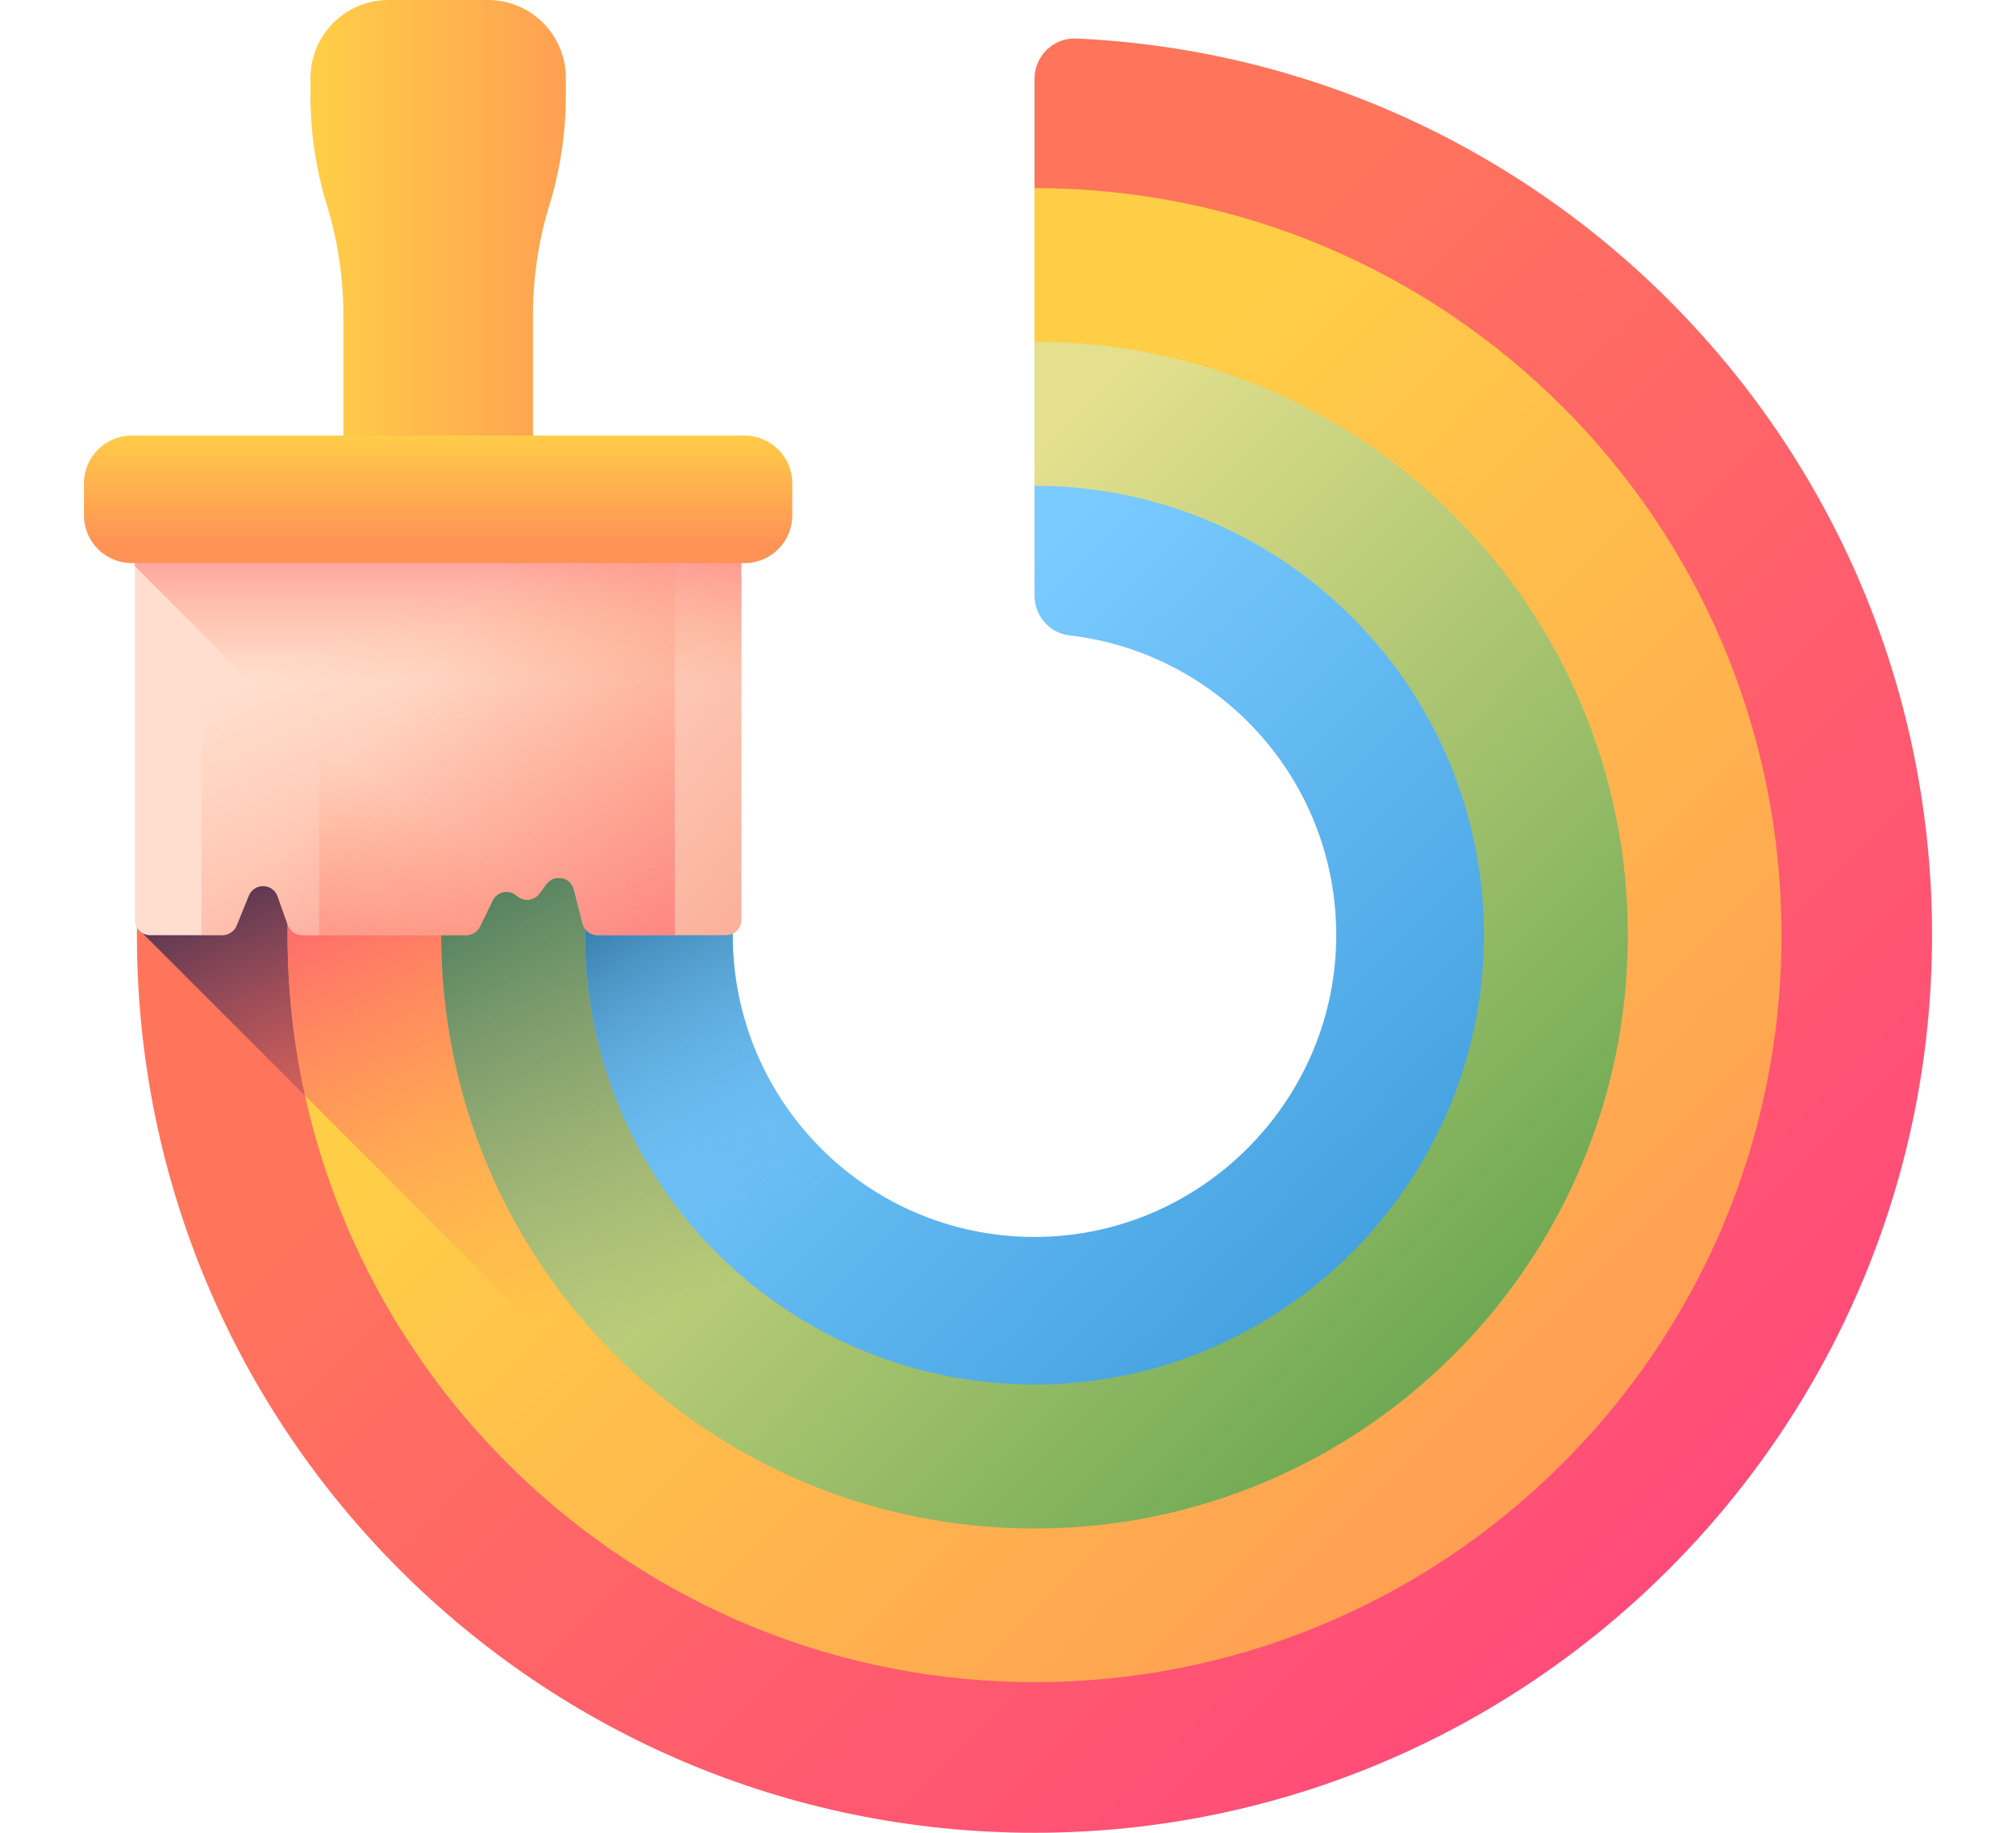 <svg width="22" height="20" viewBox="0 0 22 20" fill="none" xmlns="http://www.w3.org/2000/svg">
<path d="M11.289 0.86V2.054L11.526 6.221C11.526 6.442 11.452 6.711 11.671 6.736C13.335 6.929 14.859 8.56 14.818 10.284C14.777 12.031 13.115 13.693 11.368 13.734C9.514 13.778 7.798 12.05 7.798 10.205C7.798 9.991 7.779 9.783 7.818 9.58H1.513C1.5 9.788 1.494 9.997 1.494 10.205C1.494 15.615 5.879 20 11.289 20C16.685 20 21.084 15.601 21.084 10.205C21.084 4.949 16.943 0.659 11.746 0.42C11.497 0.409 11.289 0.61 11.289 0.86Z" fill="url(#paint0_linear_473_1837)"/>
<path d="M11.331 13.774C9.493 13.796 7.759 12.037 7.759 10.205C7.759 9.995 7.779 9.786 7.818 9.581H1.513C1.502 9.761 1.496 9.942 1.495 10.123L11.331 19.959V13.774Z" fill="url(#paint1_linear_473_1837)"/>
<path d="M11.289 2.053V3.774L11.487 6.221C11.487 6.442 11.603 6.769 11.822 6.794C13.486 6.987 14.799 8.546 14.759 10.271C14.717 12.018 13.077 13.632 11.331 13.673C9.476 13.717 7.838 12.05 7.838 10.205C7.838 9.995 7.858 9.786 7.897 9.58H3.161C3.146 9.78 3.138 9.979 3.138 10.179C3.124 14.628 6.72 18.291 11.168 18.355C15.726 18.421 19.441 14.747 19.441 10.205C19.441 5.703 15.791 2.053 11.289 2.053Z" fill="url(#paint2_linear_473_1837)"/>
<path d="M3.329 11.956L9.539 18.167C10.074 18.285 10.62 18.348 11.168 18.356C11.223 18.356 11.277 18.356 11.331 18.356V13.774C9.493 13.796 7.799 12.037 7.799 10.205C7.798 9.995 7.818 9.786 7.858 9.581H3.161C3.146 9.78 3.138 9.979 3.138 10.179C3.136 10.777 3.2 11.373 3.329 11.956Z" fill="url(#paint3_linear_473_1837)"/>
<path d="M11.289 3.73V5.309L11.447 6.261C11.447 6.482 11.452 6.751 11.672 6.776C13.335 6.969 14.78 8.56 14.739 10.285C14.698 12.031 13.115 13.614 11.369 13.655C9.514 13.699 7.798 12.05 7.798 10.205C7.798 9.995 7.818 9.786 7.858 9.581H4.844C4.824 9.786 4.814 9.994 4.814 10.205C4.814 13.781 7.713 16.68 11.289 16.68C14.862 16.68 17.764 13.778 17.764 10.205C17.764 6.629 14.865 3.73 11.289 3.73Z" fill="url(#paint4_linear_473_1837)"/>
<path d="M11.289 16.68C11.303 16.68 11.317 16.68 11.331 16.68V13.695C9.493 13.717 7.798 12.037 7.798 10.205C7.798 9.995 7.818 9.786 7.858 9.581H4.844C4.824 9.786 4.814 9.994 4.814 10.205C4.814 13.781 7.713 16.68 11.289 16.68Z" fill="url(#paint5_linear_473_1837)"/>
<path d="M11.289 5.301V6.498C11.289 6.719 11.453 6.909 11.672 6.934C13.336 7.127 14.622 8.56 14.581 10.284C14.54 12.031 13.115 13.456 11.369 13.497C9.514 13.541 7.996 12.05 7.996 10.205C7.996 9.995 8.016 9.786 8.056 9.58H6.425C6.398 9.788 6.385 9.996 6.385 10.205C6.385 12.936 8.619 15.146 11.359 15.108C14 15.072 16.156 12.916 16.193 10.275C16.231 7.535 14.021 5.301 11.289 5.301Z" fill="url(#paint6_linear_473_1837)"/>
<path d="M11.331 15.108V13.497C9.493 13.52 7.996 12.037 7.996 10.205C7.996 9.995 8.016 9.786 8.056 9.581H6.425C6.398 9.788 6.385 9.996 6.385 10.205C6.385 12.927 8.603 15.131 11.331 15.108Z" fill="url(#paint7_linear_473_1837)"/>
<path d="M5.324 0H4.239C3.769 0 3.388 0.381 3.388 0.851V1.043C3.388 1.449 3.448 1.852 3.567 2.239C3.686 2.627 3.747 3.03 3.747 3.436V5.451H5.816V3.436C5.816 3.03 5.876 2.627 5.995 2.239C6.114 1.852 6.175 1.449 6.175 1.043V0.851C6.175 0.381 5.794 0 5.324 0Z" fill="url(#paint8_linear_473_1837)"/>
<path d="M1.471 5.531V10.037C1.471 10.082 1.489 10.124 1.52 10.156C1.552 10.187 1.594 10.205 1.639 10.205H2.427C2.46 10.205 2.493 10.195 2.52 10.176C2.548 10.158 2.57 10.131 2.582 10.101L2.715 9.774C2.774 9.631 2.977 9.636 3.029 9.781L3.14 10.093C3.151 10.126 3.173 10.154 3.201 10.174C3.229 10.194 3.263 10.205 3.298 10.205H5.087C5.118 10.205 5.149 10.196 5.176 10.18C5.202 10.163 5.224 10.139 5.238 10.111L5.377 9.826C5.426 9.726 5.557 9.701 5.64 9.776C5.657 9.791 5.678 9.803 5.7 9.81C5.722 9.818 5.745 9.82 5.769 9.818C5.792 9.816 5.814 9.808 5.835 9.797C5.855 9.786 5.873 9.77 5.887 9.751L5.965 9.646C6.049 9.534 6.227 9.569 6.262 9.705L6.357 10.079C6.367 10.115 6.388 10.147 6.417 10.17C6.447 10.193 6.483 10.205 6.52 10.205H7.924C7.968 10.205 8.011 10.187 8.042 10.156C8.074 10.124 8.091 10.082 8.091 10.037V5.531H1.471Z" fill="url(#paint9_linear_473_1837)"/>
<path d="M1.471 6.178L5.293 9.999L5.377 9.826C5.426 9.726 5.557 9.701 5.64 9.776C5.657 9.791 5.678 9.803 5.7 9.81C5.722 9.817 5.745 9.82 5.769 9.818C5.792 9.815 5.814 9.808 5.835 9.797C5.855 9.785 5.873 9.77 5.887 9.751L5.965 9.646C6.049 9.533 6.227 9.569 6.262 9.705L6.358 10.079C6.367 10.115 6.388 10.147 6.417 10.17C6.447 10.193 6.483 10.205 6.52 10.205H7.924C7.968 10.205 8.011 10.187 8.042 10.156C8.074 10.124 8.091 10.082 8.091 10.037V5.531H1.471V6.178Z" fill="url(#paint10_linear_473_1837)"/>
<path d="M7.364 5.531H2.198V10.205H2.427C2.46 10.205 2.493 10.195 2.52 10.176C2.548 10.158 2.569 10.131 2.582 10.1L2.715 9.774C2.773 9.631 2.977 9.636 3.028 9.781L3.139 10.093C3.151 10.126 3.172 10.154 3.201 10.174C3.229 10.194 3.263 10.205 3.297 10.205H5.087C5.118 10.205 5.149 10.196 5.175 10.18C5.202 10.163 5.223 10.139 5.237 10.111L5.377 9.826C5.426 9.726 5.557 9.701 5.64 9.776C5.657 9.791 5.677 9.803 5.7 9.81C5.722 9.818 5.745 9.82 5.768 9.818C5.791 9.816 5.814 9.808 5.834 9.797C5.855 9.786 5.872 9.77 5.886 9.751L5.965 9.646C6.049 9.534 6.227 9.569 6.262 9.705L6.357 10.079C6.366 10.115 6.387 10.147 6.417 10.17C6.446 10.193 6.482 10.205 6.52 10.205H7.364V5.531H7.364Z" fill="url(#paint11_linear_473_1837)"/>
<path d="M6.078 5.531H3.484V10.205H5.087C5.118 10.205 5.149 10.196 5.176 10.18C5.202 10.163 5.224 10.139 5.237 10.111L5.377 9.826C5.426 9.726 5.557 9.701 5.64 9.776C5.657 9.791 5.677 9.803 5.7 9.81C5.722 9.818 5.745 9.82 5.768 9.818C5.792 9.816 5.814 9.808 5.834 9.797C5.855 9.786 5.872 9.77 5.886 9.751L5.965 9.646C5.978 9.628 5.995 9.613 6.014 9.602C6.034 9.59 6.055 9.583 6.078 9.581L6.078 5.531Z" fill="url(#paint12_linear_473_1837)"/>
<path d="M8.124 6.145H1.438C1.15 6.145 0.916 5.911 0.916 5.623V5.275C0.916 4.987 1.15 4.753 1.438 4.753H8.124C8.413 4.753 8.646 4.987 8.646 5.275V5.623C8.646 5.911 8.413 6.145 8.124 6.145Z" fill="url(#paint13_linear_473_1837)"/>
<defs>
<linearGradient id="paint0_linear_473_1837" x1="8.562" y1="7.478" x2="20.511" y2="19.427" gradientUnits="userSpaceOnUse">
<stop stop-color="#FF755C"/>
<stop offset="1" stop-color="#FF4181"/>
</linearGradient>
<linearGradient id="paint1_linear_473_1837" x1="6.443" y1="12.018" x2="4.803" y2="8.174" gradientUnits="userSpaceOnUse">
<stop stop-color="#843561" stop-opacity="0"/>
<stop offset="1" stop-color="#3A2F4D"/>
</linearGradient>
<linearGradient id="paint2_linear_473_1837" x1="8.985" y1="7.895" x2="18.98" y2="17.891" gradientUnits="userSpaceOnUse">
<stop stop-color="#FFCE47"/>
<stop offset="1" stop-color="#FF9356"/>
</linearGradient>
<linearGradient id="paint3_linear_473_1837" x1="7.674" y1="13.636" x2="4.96" y2="7.559" gradientUnits="userSpaceOnUse">
<stop stop-color="#FF755C" stop-opacity="0"/>
<stop offset="1" stop-color="#FF4181"/>
</linearGradient>
<linearGradient id="paint4_linear_473_1837" x1="8.655" y1="7.571" x2="15.864" y2="14.78" gradientUnits="userSpaceOnUse">
<stop stop-color="#E4E08E"/>
<stop offset="1" stop-color="#6FA953"/>
</linearGradient>
<linearGradient id="paint5_linear_473_1837" x1="8.565" y1="13.686" x2="5.924" y2="8.714" gradientUnits="userSpaceOnUse">
<stop stop-color="#43765A" stop-opacity="0"/>
<stop offset="1" stop-color="#43765A"/>
</linearGradient>
<linearGradient id="paint6_linear_473_1837" x1="9.234" y1="8.15" x2="14.751" y2="13.667" gradientUnits="userSpaceOnUse">
<stop stop-color="#7ACBFF"/>
<stop offset="1" stop-color="#45A2E0"/>
</linearGradient>
<linearGradient id="paint7_linear_473_1837" x1="9.125" y1="12.972" x2="7.062" y2="9.411" gradientUnits="userSpaceOnUse">
<stop stop-color="#7ACBFF" stop-opacity="0"/>
<stop offset="1" stop-color="#2F73A0"/>
</linearGradient>
<linearGradient id="paint8_linear_473_1837" x1="3.429" y1="2.726" x2="6.934" y2="2.726" gradientUnits="userSpaceOnUse">
<stop stop-color="#FFCE47"/>
<stop offset="1" stop-color="#FF9356"/>
</linearGradient>
<linearGradient id="paint9_linear_473_1837" x1="4.448" y1="7.549" x2="8.649" y2="11.007" gradientUnits="userSpaceOnUse">
<stop stop-color="#FFDECF"/>
<stop offset="1" stop-color="#FAA68E"/>
</linearGradient>
<linearGradient id="paint10_linear_473_1837" x1="4.781" y1="7.456" x2="4.781" y2="4.747" gradientUnits="userSpaceOnUse">
<stop stop-color="#FF9356" stop-opacity="0"/>
<stop offset="1" stop-color="#FF4181"/>
</linearGradient>
<linearGradient id="paint11_linear_473_1837" x1="4.268" y1="6.738" x2="7.424" y2="13.694" gradientUnits="userSpaceOnUse">
<stop stop-color="#FF9356" stop-opacity="0"/>
<stop offset="1" stop-color="#FF4181"/>
</linearGradient>
<linearGradient id="paint12_linear_473_1837" x1="4.198" y1="8.554" x2="1.826" y2="12.614" gradientUnits="userSpaceOnUse">
<stop stop-color="#FF9356" stop-opacity="0"/>
<stop offset="1" stop-color="#FF4181"/>
</linearGradient>
<linearGradient id="paint13_linear_473_1837" x1="4.781" y1="4.714" x2="4.781" y2="5.915" gradientUnits="userSpaceOnUse">
<stop stop-color="#FFCE47"/>
<stop offset="1" stop-color="#FF9356"/>
</linearGradient>
</defs>
</svg>
